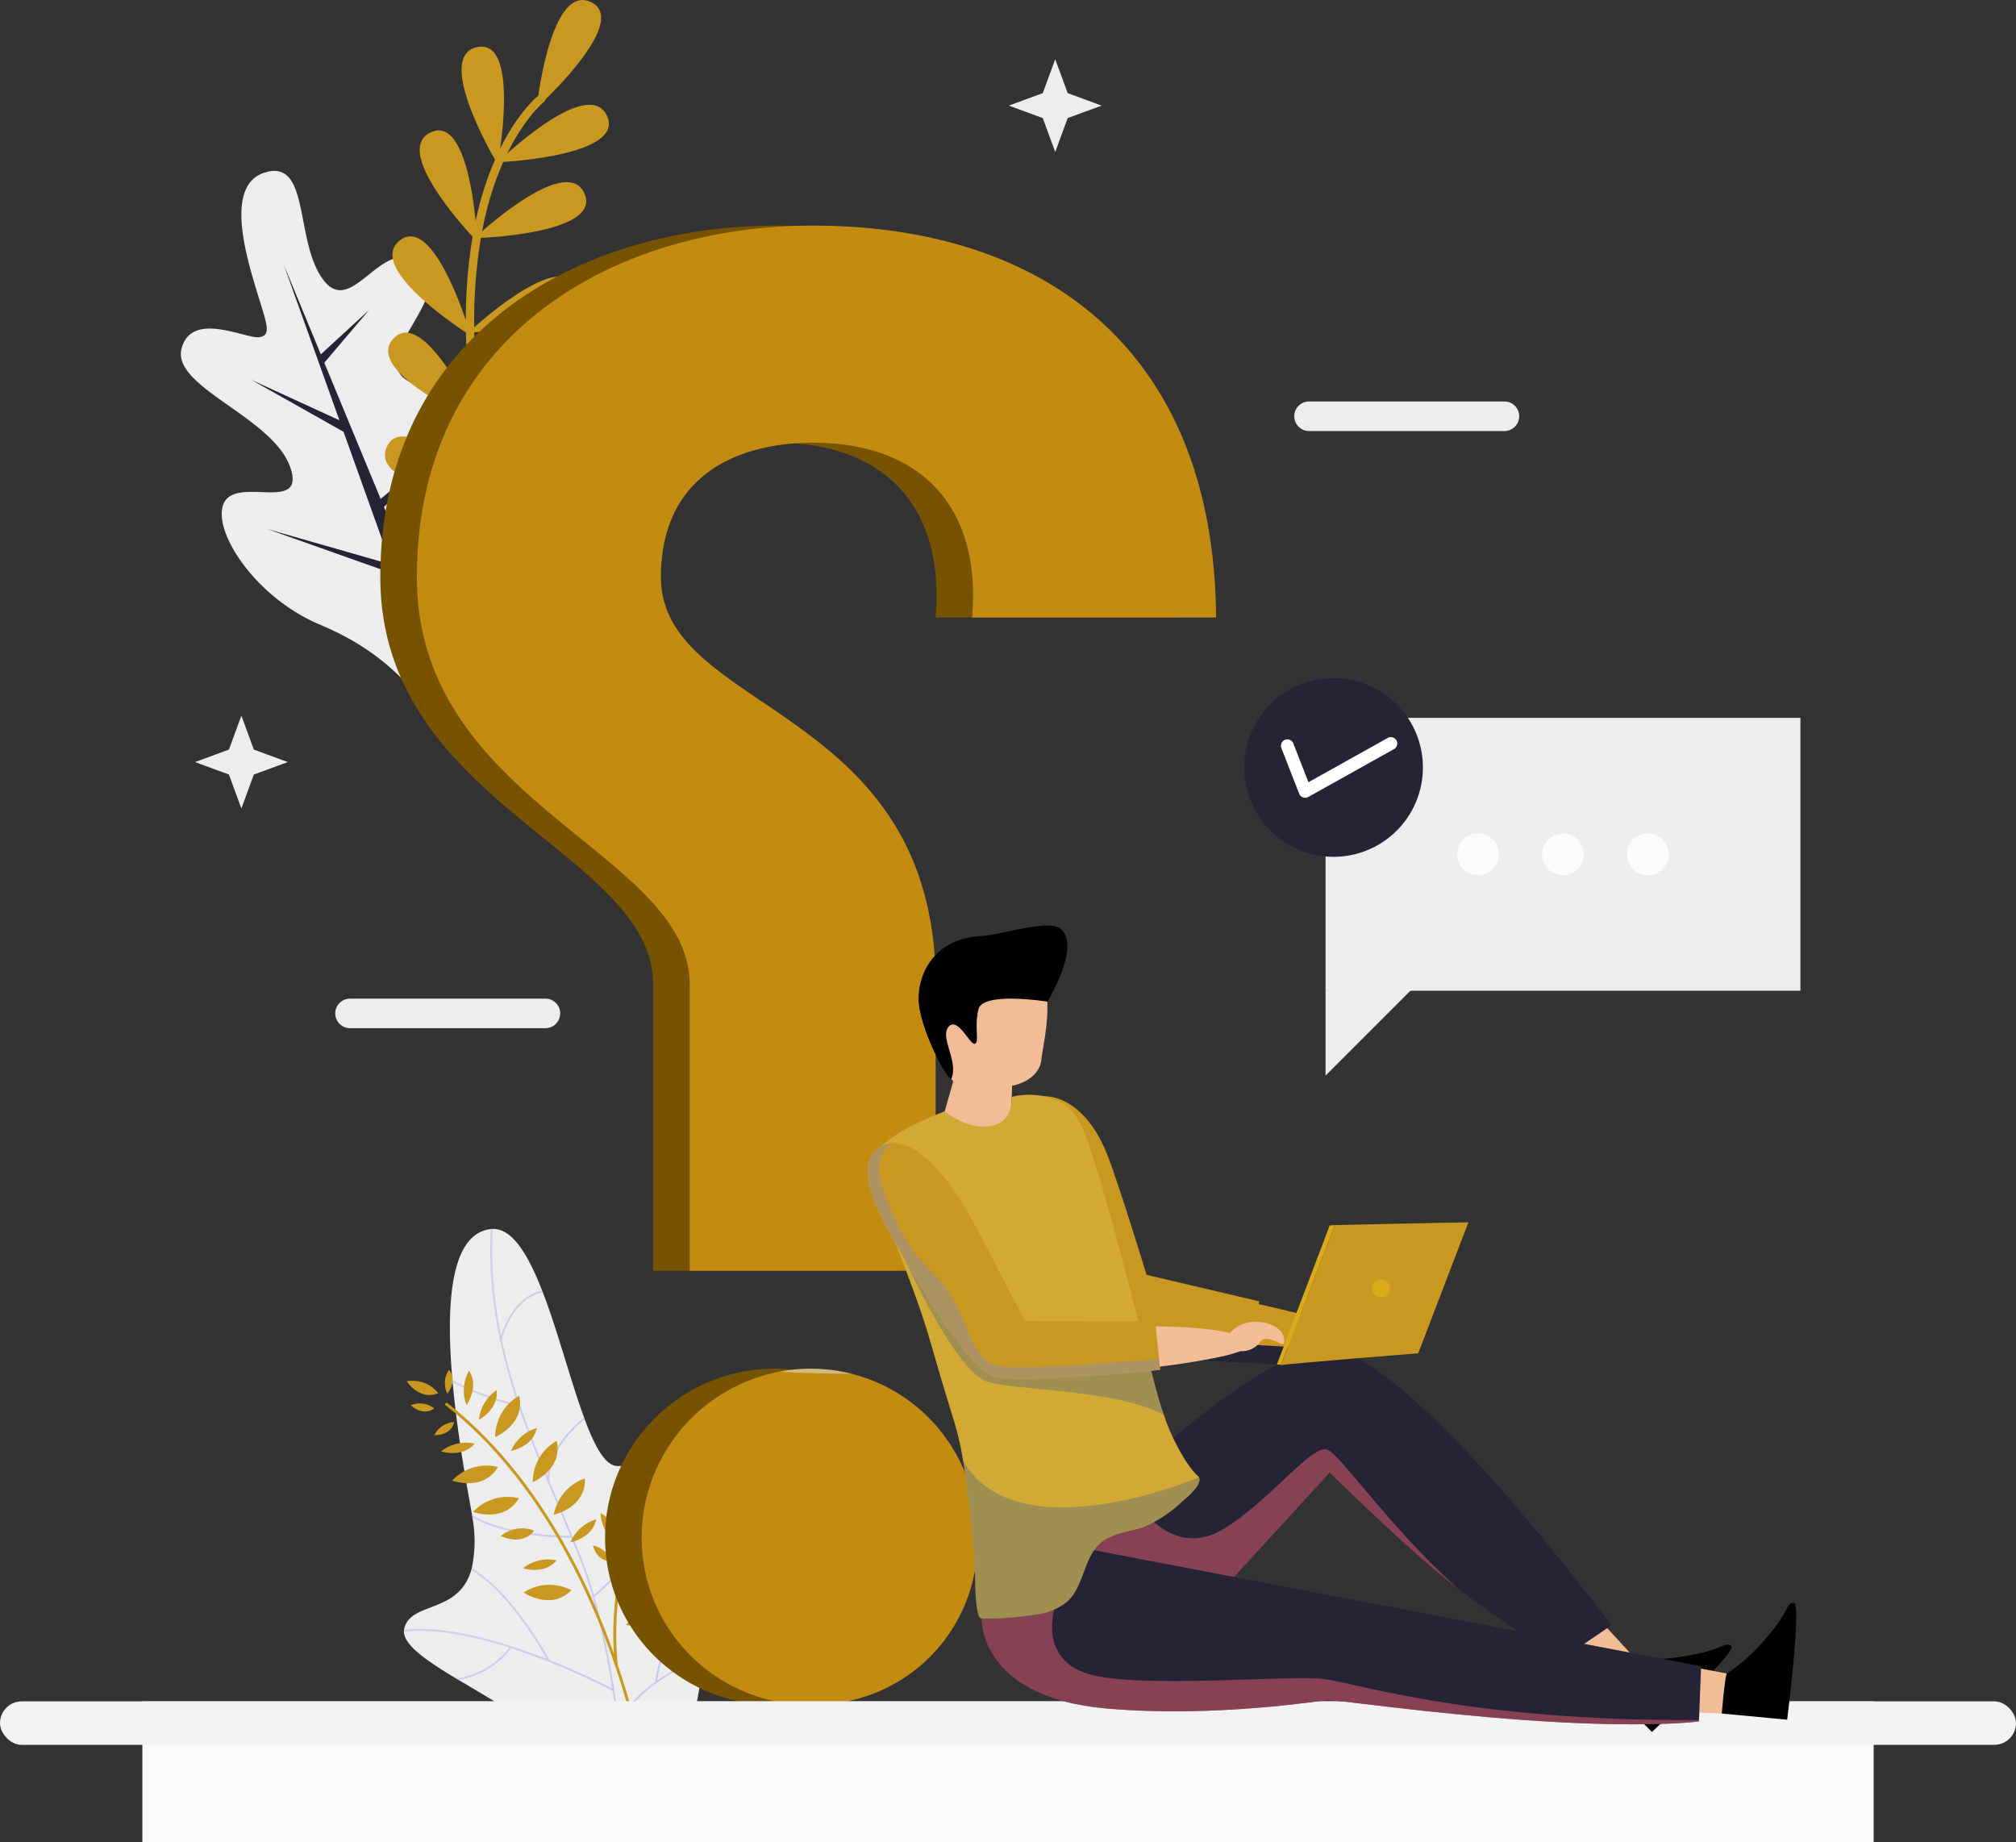 <svg xmlns="http://www.w3.org/2000/svg" xmlns:xlink="http://www.w3.org/1999/xlink" width="358.218" height="327.338" viewBox="0 0 358.218 327.338">
  <rect x="0" y="0" width="358.218" height="327.338" fill="#333333" stroke="none"/>
  <defs>
    <linearGradient id="linear-gradient" x1="1.253" y1="1.466" x2="0.238" y2="1.466" gradientUnits="objectBoundingBox">
      <stop offset="0" stop-color="#a8acf3"/>
      <stop offset="0.807" stop-color="#a9a9f0"/>
      <stop offset="1" stop-color="#b2b1f0"/>
    </linearGradient>
  </defs>
  <g id="Group_57558" data-name="Group 57558" transform="translate(-168 -366.303)">
    <g id="Group_33" data-name="Group 33" transform="translate(239.77 584.65)">
      <g id="Group_32" data-name="Group 32">
        <path id="Path_10" data-name="Path 10" d="M560.671,393.387c.053,2.458,4.186,5.249,9.29,8.312.143.086.285.173.433.255,3.006,1.8,6.313,3.691,9.308,5.668l.416.274c1.167.782,2.278,1.578,3.3,2.382.1.08.193.159.292.239,3.078,2.477,5.264,5.072,5.478,7.77.41,5.194,5.4,10.581,10.911,9.331.1-.026.212-.051.321-.085,5.251-1.434,10.886-9,13.411-28.555l.237-.746c.035-.115.075-.243.114-.384.794-2.57,2.769-9.205,4.455-16.63.042-.185.084-.374.125-.564a123.322,123.322,0,0,0,2.32-13.267l.039-.394c.7-6.893.252-12.562-2.706-13.995a7.871,7.871,0,0,0-1.372-.517,3.183,3.183,0,0,0-.326-.076c-3.954-.862-6.814,2.391-9.634,5.66-.033.036-.063.067-.092.1-.093.1-.181.207-.274.311-2.493,2.881-4.993,5.641-8.22,5.459-2.088-.116-3.916-3.493-5.7-8.281l-.116-.324c-2.361-6.425-4.643-15.265-7.329-22.252-.042-.1-.081-.2-.119-.3-2.467-6.33-5.276-11.062-8.795-10.96-.114,0-.223.012-.336.025h-.017c-7.023.843-8.037,12.737-6.794,26.842.013.13.022.261.035.391.653,7.214,1.89,14.98,3.2,22.131.091.5.173.982.246,1.451.022.139.044.279.062.413a23.14,23.14,0,0,1-.11,9.04c-.032.11-.062.221-.09.327-2.3,7.829-10.692,5.5-11.906,10.373a2.127,2.127,0,0,0-.044.242A1.617,1.617,0,0,0,560.671,393.387Z" transform="translate(-560.67 -321.821)" fill="#ededed"/>
        <path id="Path_11" data-name="Path 11" d="M579.767,396.2a14.82,14.82,0,0,1-9.456,5.5c.143.086.285.173.433.255a15.037,15.037,0,0,0,9.349-5.646c2.289.744,4.5,1.555,6.543,2.367a.514.514,0,0,1,.032.06l.056-.027c6.29,2.5,10.962,4.955,11.358,5.164.647,4.2,1.131,8.272,1.488,11.926a43.072,43.072,0,0,0-4.579-2.924c-.837-1.212-5.141-6.6-14.94-5.251l.416.274c8.272-1,12.434,2.9,13.834,4.613-3.221-1.69-7.434-3.11-10.532-2.231.1.08.193.159.292.239,3.172-.895,7.457.85,10.726,2.644.046.068.074.115.078.119l.069-.041a43.606,43.606,0,0,1,4.682,3c.457,4.782.7,8.806.835,11.38.1-.026.212-.051.321-.085-.184-3.721-.618-10.383-1.568-17.984l.1.045c.042-.075,3.974-7.734,15.119-11.362.035-.115.075-.243.114-.384a31.028,31.028,0,0,0-8.483,4.166c1.124-8.887,9.305-17.408,12.938-20.8.042-.185.084-.374.125-.564-3.491,3.2-12.411,12.227-13.431,21.621a23.726,23.726,0,0,0-6.527,6.9,150.242,150.242,0,0,0-4.27-21.976l.019.025a105.239,105.239,0,0,0,9.324-9.581l.066.011s.007-.049.014-.105a86.562,86.562,0,0,0,6.011-7.826l-.007.166c.017,0,.4.013,1.031-.009a23.668,23.668,0,0,0,10.09-2.5l.039-.394c-4.482,2.574-10.223,2.586-11.049,2.576,3.617-5.389,6.549-11.4,6.97-17.087a3.18,3.18,0,0,0-.326-.076c-.6,8.51-6.917,17.757-12.68,24.553.383-2.853,1.915-14.153,3.046-18.893-.033.036-.063.067-.092.1-.093.1-.181.207-.274.311-1.215,5.105-2.848,17.243-3.071,18.937a106.039,106.039,0,0,1-9.206,9.469c-.638-2.185-1.339-4.289-2.115-6.263-1.331-3.389-2.772-6.8-4.169-10.1q-.827-1.958-1.655-3.933c-.12-4.915,3.892-8.955,6.294-10.929l-.116-.324c-2.317,1.884-6.213,5.736-6.492,10.5-3.223-7.759-6.289-15.733-8.117-24.353.165-.665,1.94-7.289,7.281-8.4-.042-.1-.081-.2-.119-.3-4.72,1-6.724,6.146-7.307,8.01a74.974,74.974,0,0,1-1.488-18.97c-.114,0-.223.012-.336.025-.573,11.476,1.619,21.643,4.833,31.181a51.149,51.149,0,0,1-11.645-4.338c.013.13.022.261.035.391a52.354,52.354,0,0,0,11.732,4.314c1.544,4.535,3.312,8.931,5.12,13.261,0,.035,0,.065,0,.1h.043q.815,1.95,1.637,3.894c.794,1.873,1.6,3.785,2.393,5.712-1.643,0-11.551-.182-17.473-3.7.021.139.044.279.062.413,6.217,3.541,16.4,3.612,17.544,3.612.557,1.348,1.11,2.706,1.638,4.056,2.632,6.7,4.43,14.91,5.649,22.729-1.05-.55-5.43-2.781-11.154-5.054-.8-1.48-6.843-12.284-13.788-16.3-.032.11-.062.221-.09.327,6.443,3.777,12.106,13.463,13.4,15.786-7.724-3.039-17.75-6.06-25.349-5.171a1.613,1.613,0,0,0-.019.328C566.575,392.722,573.454,394.181,579.767,396.2Z" transform="translate(-561.021 -321.821)" opacity="0.5" fill="url(#linear-gradient)" style="mix-blend-mode: screen;isolation: isolate"/>
      </g>
      <path id="Path_12" data-name="Path 12" d="M596.869,382.638a7.206,7.206,0,0,1,4.578-4.067C600.761,381.97,596.869,382.638,596.869,382.638Zm7.2,3.34c-2.577.109-3.2-2.751-3.2-2.751A4.166,4.166,0,0,1,604.065,385.978Zm-10.154-8.227a8.377,8.377,0,0,1,5.522-6.436C599.659,376.5,593.911,377.751,593.911,377.751Zm22.277-3.489a5.921,5.921,0,0,1,5.942.793C619.148,377.186,616.188,374.263,616.188,374.263Zm-10.358-1.689a5.922,5.922,0,0,1,2.445,5.474C604.9,376.627,605.831,372.573,605.831,372.573Zm-3.619,4.916c3.146,1.459,2.891,5.4,2.891,5.4A7.2,7.2,0,0,1,602.212,377.489Zm9.627-6.93a4.169,4.169,0,0,1,.516,4.187C610.375,373.093,611.839,370.559,611.839,370.559Zm-36.562-18.544c1.632,2-.284,4.209-.284,4.209A4.168,4.168,0,0,1,575.277,352.015Zm-7.5,2.024a5.923,5.923,0,0,1,5.611,2.112C570,357.553,567.775,354.039,567.775,354.039Zm11.072-1.869c1.875,2.917-.454,6.106-.454,6.106A7.2,7.2,0,0,1,578.847,352.17Zm11.314,19.8a8.378,8.378,0,0,1,4.26-7.333C595.585,369.69,590.161,371.971,590.161,371.971Zm-3.85-5.561a7.205,7.205,0,0,1,4.577-4.067C590.2,365.742,586.311,366.409,586.311,366.409Zm-5.7-5.542a7.205,7.205,0,0,1,3.148-5.252C584.125,359.064,580.613,360.868,580.613,360.868Zm2.886,3.09a8.378,8.378,0,0,1,4.26-7.332C588.922,361.678,583.5,363.957,583.5,363.957Zm4.947,23.29a7.2,7.2,0,0,1,5.965-1.386C592.183,388.52,588.445,387.247,588.445,387.247Zm1.973-6.667c-2.25,2.893-5.921.937-5.921.937A5.923,5.923,0,0,1,590.418,380.58Zm-10.57-15.474c-2.227,2.658-5.965,1.386-5.965,1.386A7.206,7.206,0,0,1,579.848,365.107Zm7.844,9.715c-2.613,4.478-8.126,2.422-8.126,2.422A8.378,8.378,0,0,1,587.692,374.822Zm-3.716-5.558c-2.614,4.478-8.126,2.422-8.126,2.422A8.378,8.378,0,0,1,583.977,369.263Zm28.949,8.936a5.922,5.922,0,0,1,5.585,2.18C615.107,381.741,612.925,378.2,612.925,378.2ZM572.67,358.866c-2.1,1.5-4.181-.561-4.181-.561A4.167,4.167,0,0,1,572.67,358.866Zm3.536,2.425c-.6,2.509-3.521,2.325-3.521,2.325A4.168,4.168,0,0,1,576.206,361.291Zm37.385,26.883c-3.4,1.362-5.585-2.18-5.585-2.18A5.922,5.922,0,0,1,613.591,388.174Zm-16.561,2.99c-3.61,3.721-8.47.407-8.47.407A8.378,8.378,0,0,1,597.03,391.164Zm16.175.267c-2.748,2.426-5.993-.176-5.993-.176A5.924,5.924,0,0,1,613.206,391.431Zm-2.829-9.8a4.168,4.168,0,0,1,4.118.918C612.273,383.862,610.376,381.633,610.376,381.633Zm-3.6,15.7a8.378,8.378,0,0,1,7.813-3.3C612.476,398.768,606.772,397.328,606.772,397.328ZM574.535,358.2l.314-.4c14.509,11.3,23.257,28.064,28.04,40.133.618,1.559,1.186,3.08,1.71,4.554a56.241,56.241,0,0,1,.347-10.713c1.217-8.916,4.8-14.883,10.371-17.252l.2.469c-12.582,5.355-10.45,27.561-10.246,29.432a122.716,122.716,0,0,1,4.594,17.227l-.5.083a122.019,122.019,0,0,0-4.565-17.122l-.017,0-.01-.082c-.692-2.038-1.472-4.187-2.354-6.411C597.654,386.112,588.954,369.437,574.535,358.2Z" transform="translate(-567.278 -326.978)" fill="#c99820"/>
    </g>
    <g id="Group_35" data-name="Group 35" transform="translate(200.135 396.667)">
      <g id="Group_34" data-name="Group 34">
        <path id="Path_13" data-name="Path 13" d="M627.56,175.767c20.5,8.6,20.468,23.056,26.3,20.846a3.662,3.662,0,0,0,.8-.4c4.028-2.728-2.512-11.9,4.767-31.851,4.6-12.626,13.761-35.737,5.473-41.239-7.1-4.7-11.294,15.331-21.689,9.379-7.557-4.326,8.457-15.156,2.319-20.61-6.8-6.042-12.15,9.362-17.335,2.721s-2.445-20.87-9.836-19.383c-.116.022-.227.055-.329.082-6.962,1.75-4.305,12.632-2.213,19.679,2.124,7.158,3.241,9.184.99,9.66s-12.143-4.859-13.911,2.048,16.393,12.157,19.37,21.229-12.939-.639-12.2,8.741C610.493,162.058,617.375,171.5,627.56,175.767Z" transform="translate(-602.773 -95.119)" fill="#ededed"/>
        <path id="Path_14" data-name="Path 14" d="M618.836,162.175l22.05,6.315-8.452-23.614-.013.025-16.354-9.215,15.65,7.186-9.87-27.578,6.564,15.861,8.576-7.88-7.959,9.372,10.015,24.2,18.94-15.9-18.355,17.316,12.5,30.522-2.894,1.116L641.5,170.214Z" transform="translate(-603.539 -98.565)" fill="#252437"/>
      </g>
    </g>
    <path id="Path_15" data-name="Path 15" d="M610.339,161.324c-3.247-.266-21.336-2.057-18.518-8.783,2.7-6.449,15.162,4.966,18.272,7.959-1.411-4.859-2.572-9.448-3.527-13.792-4.575-.43-20.455-2.386-17.8-8.719,2.509-5.988,13.43,3.424,17.469,7.2-.906-4.285-1.6-8.316-2.123-12.108-3.6-1.668-18.937-9.2-14.146-14.412,4.339-4.724,11.3,7.477,13.894,12.514a129.379,129.379,0,0,1-1-13.611c-3.42-2.26-17.272-11.9-11.793-16.315,4.9-3.95,9.869,8.576,11.775,14.122a88.511,88.511,0,0,1,1.2-14.819c-2.954-3.211-13.747-15.588-7.452-18.536,5.452-2.553,7.375,9.565,7.993,15.732.17-.794.347-1.56.532-2.289a55.439,55.439,0,0,1,2.916-8.6c-1.918-3.35-10.165-18.51-3.2-19.991,6.2-1.32,4.906,12.332,4.1,18.059,3.033-6.153,6.164-8.925,6.784-9.432.786-5.343,3.442-19.406,9.339-16.643,5.954,2.79-4.229,13.543-8.058,17.3a.736.736,0,0,1-.264.438c-.047.036-3.346,2.676-6.527,9.159,4.119-3.671,14.971-12.538,17.705-6.7,3.028,6.469-14.586,7.966-18.418,8.213A53.286,53.286,0,0,0,606.514,96c-.279,1.117-.543,2.317-.785,3.59,3.854-3.371,15.452-12.8,18.175-6.735,2.886,6.429-14.245,7.7-18.389,7.914a88.279,88.279,0,0,0-1.18,15.883c3.436-3.054,15.7-13.329,18.516-7.069,2.928,6.5-14.617,7.749-18.507,7.946a128.673,128.673,0,0,0,1.1,14.316c3.074-3.348,14.291-14.884,17.737-8.924,3.57,6.174-13.794,9.186-17.624,9.769.561,4.124,1.337,8.541,2.364,13.263,2.634-3.2,13.631-15.906,17.445-10.006,3.935,6.086-13.889,9.987-17.3,10.671.946,4.273,2.091,8.785,3.481,13.563,2.683-3.252,13.618-15.854,17.42-9.975,3.906,6.042-13.629,9.93-17.217,10.655q1.368,4.653,3.036,9.625a.744.744,0,0,1-.351.892.7.7,0,0,1-.116.051.743.743,0,0,1-.943-.467Q611.7,165.978,610.339,161.324Z" transform="translate(-352.068 307.803)" fill="#c99820"/>
    <g id="Group_36" data-name="Group 36" transform="translate(235.584 406.387)">
      <path id="Path_16" data-name="Path 16" d="M507.856,336.523c.1-.92.25-1.829.436-2.73a30.145,30.145,0,0,1,25.961-23.66,29.543,29.543,0,0,1,26.529,10.883,30.573,30.573,0,0,1,5.831,26.045,28.815,28.815,0,0,1-21.82,21.821C523.687,373.553,505.571,356.756,507.856,336.523ZM538.042,106.84c41.645,0,71.339,22.526,71.683,69.631H566.372c1.708-19.8-9.212-31.06-28.33-31.06-13.306,0-26.965,5.8-26.965,23.891,0,24.235,48.814,22.526,48.814,72.37v50.856h-43.7V241.672c0-23.557-48.47-32.09-48.47-72.37C467.724,126.292,502.888,106.84,538.042,106.84Z" transform="translate(-467.724 -106.84)" fill="#775200"/>
    </g>
    <g id="Group_37" data-name="Group 37" transform="translate(242.08 406.387)">
      <path id="Path_17" data-name="Path 17" d="M530.215,106.84c41.643,0,71.337,22.53,71.677,69.629H558.541c1.708-19.793-9.213-31.054-28.326-31.054-13.309,0-26.966,5.8-26.966,23.889,0,15.34,19.561,20.282,33.915,34.487,8.325,8.234,14.9,19.586,14.9,37.878v50.864h-43.7V241.669c0-23.55-48.476-32.09-48.476-72.365C459.89,126.293,495.057,106.84,530.215,106.84ZM500.024,336.522c.108-.92.249-1.832.439-2.728a30.171,30.171,0,0,1,23.74-23.317c.73-.141,1.468-.257,2.222-.34a29.929,29.929,0,0,1,10.763.713,29.5,29.5,0,0,1,15.763,10.166,30.571,30.571,0,0,1,5.829,26.045,28.816,28.816,0,0,1-21.816,21.825C515.853,373.555,497.743,356.755,500.024,336.522Z" transform="translate(-459.89 -106.84)" fill="#c38c11"/>
    </g>
    <g id="Group_40" data-name="Group 40" transform="translate(403.533 493.847)">
      <rect id="Rectangle_3" data-name="Rectangle 3" width="84.378" height="48.482" transform="translate(0)" fill="#ededed"/>
      <g id="Group_39" data-name="Group 39" transform="translate(23.392 20.522)">
        <ellipse id="Ellipse_1" data-name="Ellipse 1" cx="3.719" cy="3.719" rx="3.719" ry="3.719" transform="translate(0)" fill="#f9fbfc"/>
        <ellipse id="Ellipse_2" data-name="Ellipse 2" cx="3.719" cy="3.719" rx="3.719" ry="3.719" transform="translate(15.078)" fill="#f9fbfc"/>
        <ellipse id="Ellipse_3" data-name="Ellipse 3" cx="3.719" cy="3.719" rx="3.719" ry="3.719" transform="translate(30.156)" fill="#f9fbfc"/>
      </g>
      <path id="Path_18" data-name="Path 18" d="M415.631,270.334v15.073l17.249-17.249Z" transform="translate(-415.631 -221.852)" fill="#ededed"/>
    </g>
    <rect id="Rectangle_4" data-name="Rectangle 4" width="307.629" height="25.058" transform="translate(193.295 668.584)" fill="#f9fbfc"/>
    <rect id="Rectangle_5" data-name="Rectangle 5" width="358.218" height="7.725" rx="3.863" transform="translate(168 668.584)" fill="#f2f2f2"/>
    <g id="Group_42" data-name="Group 42" transform="translate(389.081 486.783)">
      <path id="Path_71116" data-name="Path 71116" d="M15.875,0A15.875,15.875,0,1,1,0,15.875,15.875,15.875,0,0,1,15.875,0Z" transform="translate(0 0)" fill="#252437"/>
      <g id="Group_41" data-name="Group 41" transform="translate(6.526 10.485)">
        <path id="Path_19" data-name="Path 19" d="M427.745,227.22a1.137,1.137,0,0,1-1.059-.724l-3.165-8.109a1.137,1.137,0,1,1,2.119-.827l2.691,6.892,14.088-7.868a1.137,1.137,0,1,1,1.109,1.986l-15.228,8.5A1.139,1.139,0,0,1,427.745,227.22Z" transform="translate(-423.443 -216.441)" fill="#fff"/>
      </g>
    </g>
    <path id="Path_20" data-name="Path 20" d="M667.056,211.842l-2.215,6.028-6.028,2.215,6.028,2.215,2.215,6.028,2.214-6.028,6.028-2.215-6.028-2.215Z" transform="translate(-456.165 281.613)" fill="#ededed"/>
    <path id="Path_21" data-name="Path 21" d="M492.661,71.186l-2.215,6.028-6.028,2.215,6.028,2.215,2.215,6.028,2.215-6.028,6.028-2.215-6.028-2.215Z" transform="translate(-137.16 305.637)" fill="#ededed"/>
    <g id="Group_52" data-name="Group 52" transform="translate(322.206 530.731)">
      <g id="Group_43" data-name="Group 43" transform="translate(27.414 30.325)">
        <path id="Path_22" data-name="Path 22" d="M428.25,333.468a3.316,3.316,0,0,1,2.313-.444c6.637,1.182,40.1,7.322,41,11.164,1,4.265-43.586-2.037-44.567-4.147C426.092,338.1,424.318,335.889,428.25,333.468Z" transform="translate(-408.852 -300.131)" fill="#c99820"/>
        <path id="Path_23" data-name="Path 23" d="M477.491,294.848a4.923,4.923,0,0,0-1.322,5.088c2.34,8.147,10.633,35.324,16.772,34.044,7.217-1.505-1.577-25.18-4.992-31.714C485.1,296.821,480.932,291.851,477.491,294.848Z" transform="translate(-474.567 -293.465)" fill="#c99820"/>
        <path id="Path_24" data-name="Path 24" d="M451.417,301.582a31.709,31.709,0,0,0,1.7,4.327s8.682,25.962,13.39,28.024,25.015,3.974,25.015,3.974l.176-1.151,1.078-6.936-20.01-4.708s-5.2-17.085-7.215-21.923c-2.655-6.388-7.131-10.232-11.839-9.786C449.848,293.763,450.368,298.109,451.417,301.582Z" transform="translate(-450.659 -293.367)" fill="#c99820"/>
        <path id="Path_25" data-name="Path 25" d="M451.959,302.432a31.7,31.7,0,0,0,1.7,4.327s8.682,25.963,13.39,28.024,25.015,3.974,25.015,3.974l.176-1.151-.056-.028a72.732,72.732,0,0,0-12.925-3.742c-4.615-.91-6.286-2.478-8.877-9.7-3.454-9.629-9.276-25.785-9.276-25.785Z" transform="translate(-451.201 -294.217)" fill="#c99820" opacity="0.3" style="mix-blend-mode: multiply;isolation: isolate"/>
      </g>
      <path id="Path_26" data-name="Path 26" d="M434.5,404.666c-.949,4.213,2.1,8.479,6.586,9.294a52.926,52.926,0,0,0,14.59.405c15.451-1.505,33.849.793,36.641-4.664s-6.664-10.874-21.809-12.2c-13.689-1.195-29.731-6.141-32.555-2.536C436.52,396.794,435.326,400.98,434.5,404.666Z" transform="translate(-409.726 -280.174)" fill="#f2bc97"/>
      <path id="Path_27" data-name="Path 27" d="M434.461,390.724c2.31,3.648,7.481,4.508,11.229,1.911a52.967,52.967,0,0,0,10.6-10.035c9.856-11.994,24.486-23.384,22.6-29.216s-12.51-3.556-24.151,6.223c-10.522,8.839-25.251,17.274-24.7,21.82C430.323,383.73,432.44,387.532,434.461,390.724Z" transform="translate(-392.417 -272.75)" fill="#f2bc97"/>
      <g id="Group_45" data-name="Group 45" transform="translate(9.003)">
        <g id="Group_44" data-name="Group 44" transform="translate(0.967 3.704)">
          <path id="Path_28" data-name="Path 28" d="M496.023,271.858c.076,5.1,5.188,13.448,5.188,13.448l-1.512,5.289,1.362,5.012,8.185,3.98,2.2-8.225.074-1.708.159-3.619s4.788-.76,5.208-4.671c.4-3.929,4.536-18.151-6.659-19.841S495.922,266.764,496.023,271.858Z" transform="translate(-496.02 -261.263)" fill="#f2bc97"/>
        </g>
        <path id="Path_29" data-name="Path 29" d="M503.6,291a5.411,5.411,0,0,1,3.29,3.732l.159-3.619S506.362,291.157,503.6,291Z" transform="translate(-490.417 -262.638)" fill="#f2bc97" opacity="0.5" style="mix-blend-mode: multiply;isolation: isolate"/>
        <path id="Path_30" data-name="Path 30" d="M514.692,270.333s-11.518-1.872-12.3,1.365.239,5.833-.633,6.113-3-4.88-4.652-3.033,1.727,6.028.519,9.136c-.444,1.143-5.973-9.213-5.877-14.254s3.408-10.7,11.359-11.007c3.022-.118,11.706-3.014,13.818-1.333C520.374,260.061,515.88,268.147,514.692,270.333Z" transform="translate(-491.75 -256.796)"/>
      </g>
      <g id="Group_46" data-name="Group 46" transform="translate(79.637 76.813)">
        <path id="Path_31" data-name="Path 31" d="M372.187,349.5c-13.954,2.643,35.943,48.826,49.317,57.308s-1.24-9.9-17.647-28.654S377.677,348.457,372.187,349.5Z" transform="translate(-369.749 -349.43)" fill="#f2bc97"/>
        <path id="Path_32" data-name="Path 32" d="M381.071,412.431l-6-6.512-4.912,6.563,5.683,4.847" transform="translate(-324.425 -359.078)" fill="#f2bc97"/>
        <path id="Path_33" data-name="Path 33" d="M354.628,413.277a32.219,32.219,0,0,0,9.544-.473c6.2-1.03,6.5-2.549,7.613-1.659S357.668,426.4,357.668,426.4l-8.272-8.229S354.4,413.071,354.628,413.277Z" transform="translate(-297.981 -359.924)"/>
      </g>
      <g id="Group_47" data-name="Group 47" transform="translate(77.702 120.355)">
        <path id="Path_34" data-name="Path 34" d="M345.088,407.019c-9.286,10.745,58.247,14.956,74,13.286s-6.863-6.036-31.376-10.528S348.742,402.792,345.088,407.019Z" transform="translate(-344.215 -402.437)" fill="#f2bc97"/>
        <path id="Path_35" data-name="Path 35" d="M358.913,423.879l-8.494-.368,1.485-8.256,7.932,1.517" transform="translate(-284.887 -404.215)" fill="#f2bc97"/>
        <path id="Path_36" data-name="Path 36" d="M336.5,414.5a32.213,32.213,0,0,0,7.064-6.435c4.131-4.74,3.4-6.1,4.82-6.122s-1.189,20.753-1.189,20.753L335.575,421.6S336.194,414.481,336.5,414.5Z" transform="translate(-261.55 -401.941)"/>
      </g>
      <path id="Path_37" data-name="Path 37" d="M375.2,382.729,406.822,396.6l6.5-7.1L431.667,369.5s11.864,11.651,19.359,17.858c1.024.852,2.11,1.714,3.225,2.566,8.437,6.5,18.578,12.757,18.578,12.757l8.873-6.054s-35.949-48.737-50.572-49.173c-9.036-.264-28.72,17.107-28.72,17.107l-22.847,15.262-.547.365Z" transform="translate(-349.603 -272.278)" fill="#252437"/>
      <path id="Path_38" data-name="Path 38" d="M408.308,383.738l.213.132,20.677,12.3,13.63-2.982,18.345-20.007s11.864,11.651,19.359,17.858c1.024.852,2.109,1.714,3.225,2.566-12.362-11.094-20.961-24.146-23.2-24.551-2.911-.527-10.192,9.259-18.253,14.146s-13.66-2.64-13.66-2.64l-19.572,2.945Z" transform="translate(-379.108 -275.966)" fill="#ea5e75" opacity="0.5" style="mix-blend-mode: multiply;isolation: isolate"/>
      <path id="Path_39" data-name="Path 39" d="M378.071,418.642c19.248,1.724,38.556-1.46,39.205-1.46,2.646,0,12.1,1.541,28.465,2.992,26.427,2.342,37.683.78,37.683.78l.01-.254.091-2.291.284-7.271L372.757,389.923l-10.921,8.285-5.882,4.452S355.366,416.613,378.071,418.642Z" transform="translate(-335.749 -279.533)" fill="#252437"/>
      <path id="Path_40" data-name="Path 40" d="M378.524,420.348c19.248,1.724,38.556-1.46,39.2-1.46,2.646,0,12.1,1.541,28.465,2.992,26.427,2.342,37.683.78,37.683.78l.01-.254c-40.5.254-60.723-6.52-66.575-7.28-5.892-.781-32.927,1.785-41.892-.893-8.974-2.7-6.023-11.672-6.023-11.672l-7.109-2.647-5.882,4.452S355.819,418.32,378.524,420.348Z" transform="translate(-336.202 -281.239)" fill="#ea5e75" opacity="0.5" style="mix-blend-mode: multiply;isolation: isolate"/>
      <g id="Group_49" data-name="Group 49" transform="translate(0.881 30.075)">
        <g id="Group_48" data-name="Group 48">
          <path id="Path_41" data-name="Path 41" d="M473.685,337.019l.055.149c1.8,6.323,3.436,11.644,4.141,13.909a52.765,52.765,0,0,1,1.6,7c.613,3.612.966,7.29,1.4,10.855.483,3.779.575,7.307.7,8.57.084.947-.065,8.58,1.179,8.626a56.712,56.712,0,0,0,9.638-.715,10.985,10.985,0,0,0,5.581-2.275c3.008-2.748,2.888-7.855,5.98-10.483,2.173-1.82,5.265-1.9,7.9-2.9a23.683,23.683,0,0,0,6.825-4.67,14.026,14.026,0,0,0,1.392-1.273c.576-.6,1.5-1.624,1.411-2.469l-.083-.325c-.093-.195-.455-.436-.595-.595a18.333,18.333,0,0,1-2.015-2.692,37.383,37.383,0,0,1-3.621-7.753c-.668-1.876-1.217-3.789-1.7-5.693-.381-1.476-.78-2.98-1.161-4.541-.009-.056-.028-.1-.037-.158-.075-.288-.148-.585-.223-.882l-.511-1.9c-.269-1.068-.556-2.126-.826-3.185-.343-1.356-.706-2.73-1.068-4.076-.056-.25-.121-.492-.177-.734-.288-1.142-.6-2.284-.9-3.389-.631-2.377-1.244-4.726-1.848-6.955-2.368-8.849-4.662-16.008-5.7-18.691-1.068-2.749-2.516-4.513-4.336-5.469a2.346,2.346,0,0,0-.362-.158,11.111,11.111,0,0,0-3.8-1c-.315-.036-.613-.065-.882-.074a11.113,11.113,0,0,0-1.736.074,10.242,10.242,0,0,0-1.829.307s.5,4.057-3.184,5.061c-4.188,1.16-8.692-2.488-8.692-2.488s-2.144.779-4.661,2c-1.272.595-7.363,3.482-8,6.528C462.486,309.637,469.766,323.3,473.685,337.019Z" transform="translate(-463.44 -293.066)" fill="#d3a936"/>
        </g>
      </g>
      <path id="Path_42" data-name="Path 42" d="M471.062,327.417s9.081,20.613,15.079,22.526c4.866,1.551,23.233,1.356,31.311,5.906-.668-1.876-1.216-3.789-1.7-5.692-.381-1.476-.78-2.98-1.161-4.541-.009-.056-.028-.1-.037-.158l-23.966-4.513Z" transform="translate(-464.84 -268.858)" fill="#275291" opacity="0.3" style="mix-blend-mode: multiply;isolation: isolate"/>
      <path id="Path_43" data-name="Path 43" d="M463.44,371.468c.609,3.61.964,7.291,1.4,10.85.487,3.783.578,7.312.7,8.579.081.944-.071,8.58,1.176,8.62a56.841,56.841,0,0,0,9.644-.71,11.024,11.024,0,0,0,5.577-2.282c3.012-2.748,2.891-7.849,5.983-10.475,2.171-1.825,5.264-1.906,7.9-2.9a23.613,23.613,0,0,0,6.825-4.675,13.7,13.7,0,0,0,1.389-1.267c.578-.609,1.5-1.623,1.41-2.474l-.081-.325S473.085,388.24,463.44,371.468Z" transform="translate(-446.518 -276.381)" fill="#275291" opacity="0.3" style="mix-blend-mode: multiply;isolation: isolate"/>
      <path id="Path_44" data-name="Path 44" d="M510.151,405.293" transform="translate(-489.952 -282.158)" fill="#f2bc97"/>
      <path id="Path_45" data-name="Path 45" d="M502.776,305.463a5.064,5.064,0,0,0-.92,5.5c4.035,8.407,18.023,36.364,24.447,33.847,7.552-2.958-6.336-27.024-11.24-33.484C510.976,305.942,505.959,301.58,502.776,305.463Z" transform="translate(-501.053 -264.854)" fill="#f2bc97"/>
      <g id="Group_51" data-name="Group 51" transform="translate(55.597 52.745)">
        <path id="Path_46" data-name="Path 46" d="M439.16,320.407l-8.913,23.263s-24.266,1.929-24.43,2.124l9.6-24.906S439.52,320.375,439.16,320.407Z" transform="translate(-388.048 -320.405)" fill="#c99820"/>
        <g id="Group_50" data-name="Group 50" transform="translate(0 21.071)">
          <path id="Path_47" data-name="Path 47" d="M444.473,349.057l17.831.991.576-1.495.656-1.7-18.877-1.041-.1,1.626Z" transform="translate(-444.473 -345.816)" fill="#252437"/>
        </g>
        <path id="Path_48" data-name="Path 48" d="M444.745,320.987l-.9.078-9.391,24.707.745.032Z" transform="translate(-417.376 -320.505)" fill="#dbaa1b"/>
        <path id="Path_49" data-name="Path 49" d="M425.8,335.066a1.616,1.616,0,1,1-.816-2.372A1.794,1.794,0,0,1,425.8,335.066Z" transform="translate(-388.822 -322.491)" fill="#dbaa1b"/>
      </g>
      <path id="Path_50" data-name="Path 50" d="M453.292,348.364a5.247,5.247,0,0,0,.863,1.5c.343.427.7.845,1.012,1.244.743.966,13.1.473,24.867-.779,1.485-.158,2.961-.325,4.4-.5l.446-.056c3.807-.483,7.354-1.059,10.186-1.672l.269-.056a23.687,23.687,0,0,0,3.082-.845h.019c1.476-.539,1.82-1.077,1.485-1.755-.779-1.643-6.731-2.59-15.386-2.757-.278,0-.547-.01-.826-.01-1.411-.018-2.851-.027-4.3-.036-9.388-.019-18.923.362-22.219.52a3.485,3.485,0,0,0-2.266.984c-.084.093-.176.177-.26.279C453.1,346.033,452.92,347.287,453.292,348.364Z" transform="translate(-432.556 -271.457)" fill="#f2bc97"/>
      <path id="Path_51" data-name="Path 51" d="M457.786,317.506s14.225,26.677,20.01,27.754,29.23-1.272,29.23-1.272l-.065-.595.446-.056c3.807-.483,7.354-1.059,10.186-1.672l.269-.056a23.67,23.67,0,0,0,3.082-.845c-.752.074-6.778.659-14.114,1.281-11.839.975-27.094,2.024-29.22,1.068a7.486,7.486,0,0,1-1.792-1.179c-3.306-2.758-7.531-9.267-13.52-19.3-6.128-10.279-6.045-16.194-5.9-17.633C452.771,308.452,457.786,317.506,457.786,317.506Z" transform="translate(-455.083 -265.029)" fill="#f2bc97" opacity="0.5" style="mix-blend-mode: multiply;isolation: isolate"/>
      <path id="Path_52" data-name="Path 52" d="M474.565,317.24s14.225,26.677,20.01,27.754,29.23-1.272,29.23-1.272l-.066-.595-.13-1.347-.594-5.8-.093-.881s-22.656,0-23.055-.1S490.852,317.24,488,313.024c-2.368-3.519-6.872-9.518-11.4-9.582a5.1,5.1,0,0,0-2.72.752,3.637,3.637,0,0,0-.7.538,2.91,2.91,0,0,0-.53.65C470.108,309.2,474.565,317.24,474.565,317.24Z" transform="translate(-471.863 -264.763)" fill="#c99820"/>
      <path id="Path_53" data-name="Path 53" d="M445.276,345.087a6.178,6.178,0,0,1,4.373-3.294c3.007-.372,4.935.765,5.68,1.676.636.779.849,2.478.068,2.177s-2.872-1.6-3.783-.366a3.978,3.978,0,0,1-4.877,1.305Z" transform="translate(-381.906 -271.3)" fill="#f2bc97"/>
      <path id="Path_54" data-name="Path 54" d="M472.882,305.061a2.82,2.82,0,0,1,.3-.328,3.637,3.637,0,0,1,.7-.538,5.1,5.1,0,0,1,2.72-.752c-3.9,1.142-2.423,7.029-2.423,7.029l-.022-.008a54.965,54.965,0,0,0,5.414,11.525c1.7,2.856,5.31,5.55,6.692,7.872,3.474,5.843,3.974,9.836,6.339,11.81a7.486,7.486,0,0,0,1.792,1.179c2.126.956,17.382-.093,29.22-1.068l.13,1.347.065.595s-23.446,2.358-29.23,1.272-20.01-27.754-20.01-27.754S469.854,308.725,472.882,305.061Z" transform="translate(-471.867 -264.763)" fill="#6e86ff" opacity="0.3" style="mix-blend-mode: multiply;isolation: isolate"/>
      <path id="Path_55" data-name="Path 55" d="M489.507,298.349" transform="translate(-452.19 -263.893)" fill="#dce8ef"/>
    </g>
    <path id="Path_56" data-name="Path 56" d="M603.064,277.721h34.717a2.626,2.626,0,0,0,2.626-2.626h0a2.626,2.626,0,0,0-2.626-2.625H603.064a2.626,2.626,0,0,0-2.625,2.625h0A2.626,2.626,0,0,0,603.064,277.721Z" transform="translate(-372.869 271.259)" fill="#ededed"/>
    <path id="Path_57" data-name="Path 57" d="M397.559,149.773h34.716a2.626,2.626,0,0,0,2.625-2.626h0a2.625,2.625,0,0,0-2.625-2.625H397.559a2.625,2.625,0,0,0-2.625,2.625h0A2.625,2.625,0,0,0,397.559,149.773Z" transform="translate(3.043 293.111)" fill="#ededed"/>
    <path id="Path_58" data-name="Path 58" d="M540.142,351.97c-.755.083-1.493.2-2.222.34,4.179.224,8.574.34,12.985.373A29.931,29.931,0,0,0,540.142,351.97Z" transform="translate(-231.526 257.714)" fill="#dce8ef" opacity="0.5" style="mix-blend-mode: multiply;isolation: isolate"/>
  </g>
</svg>
